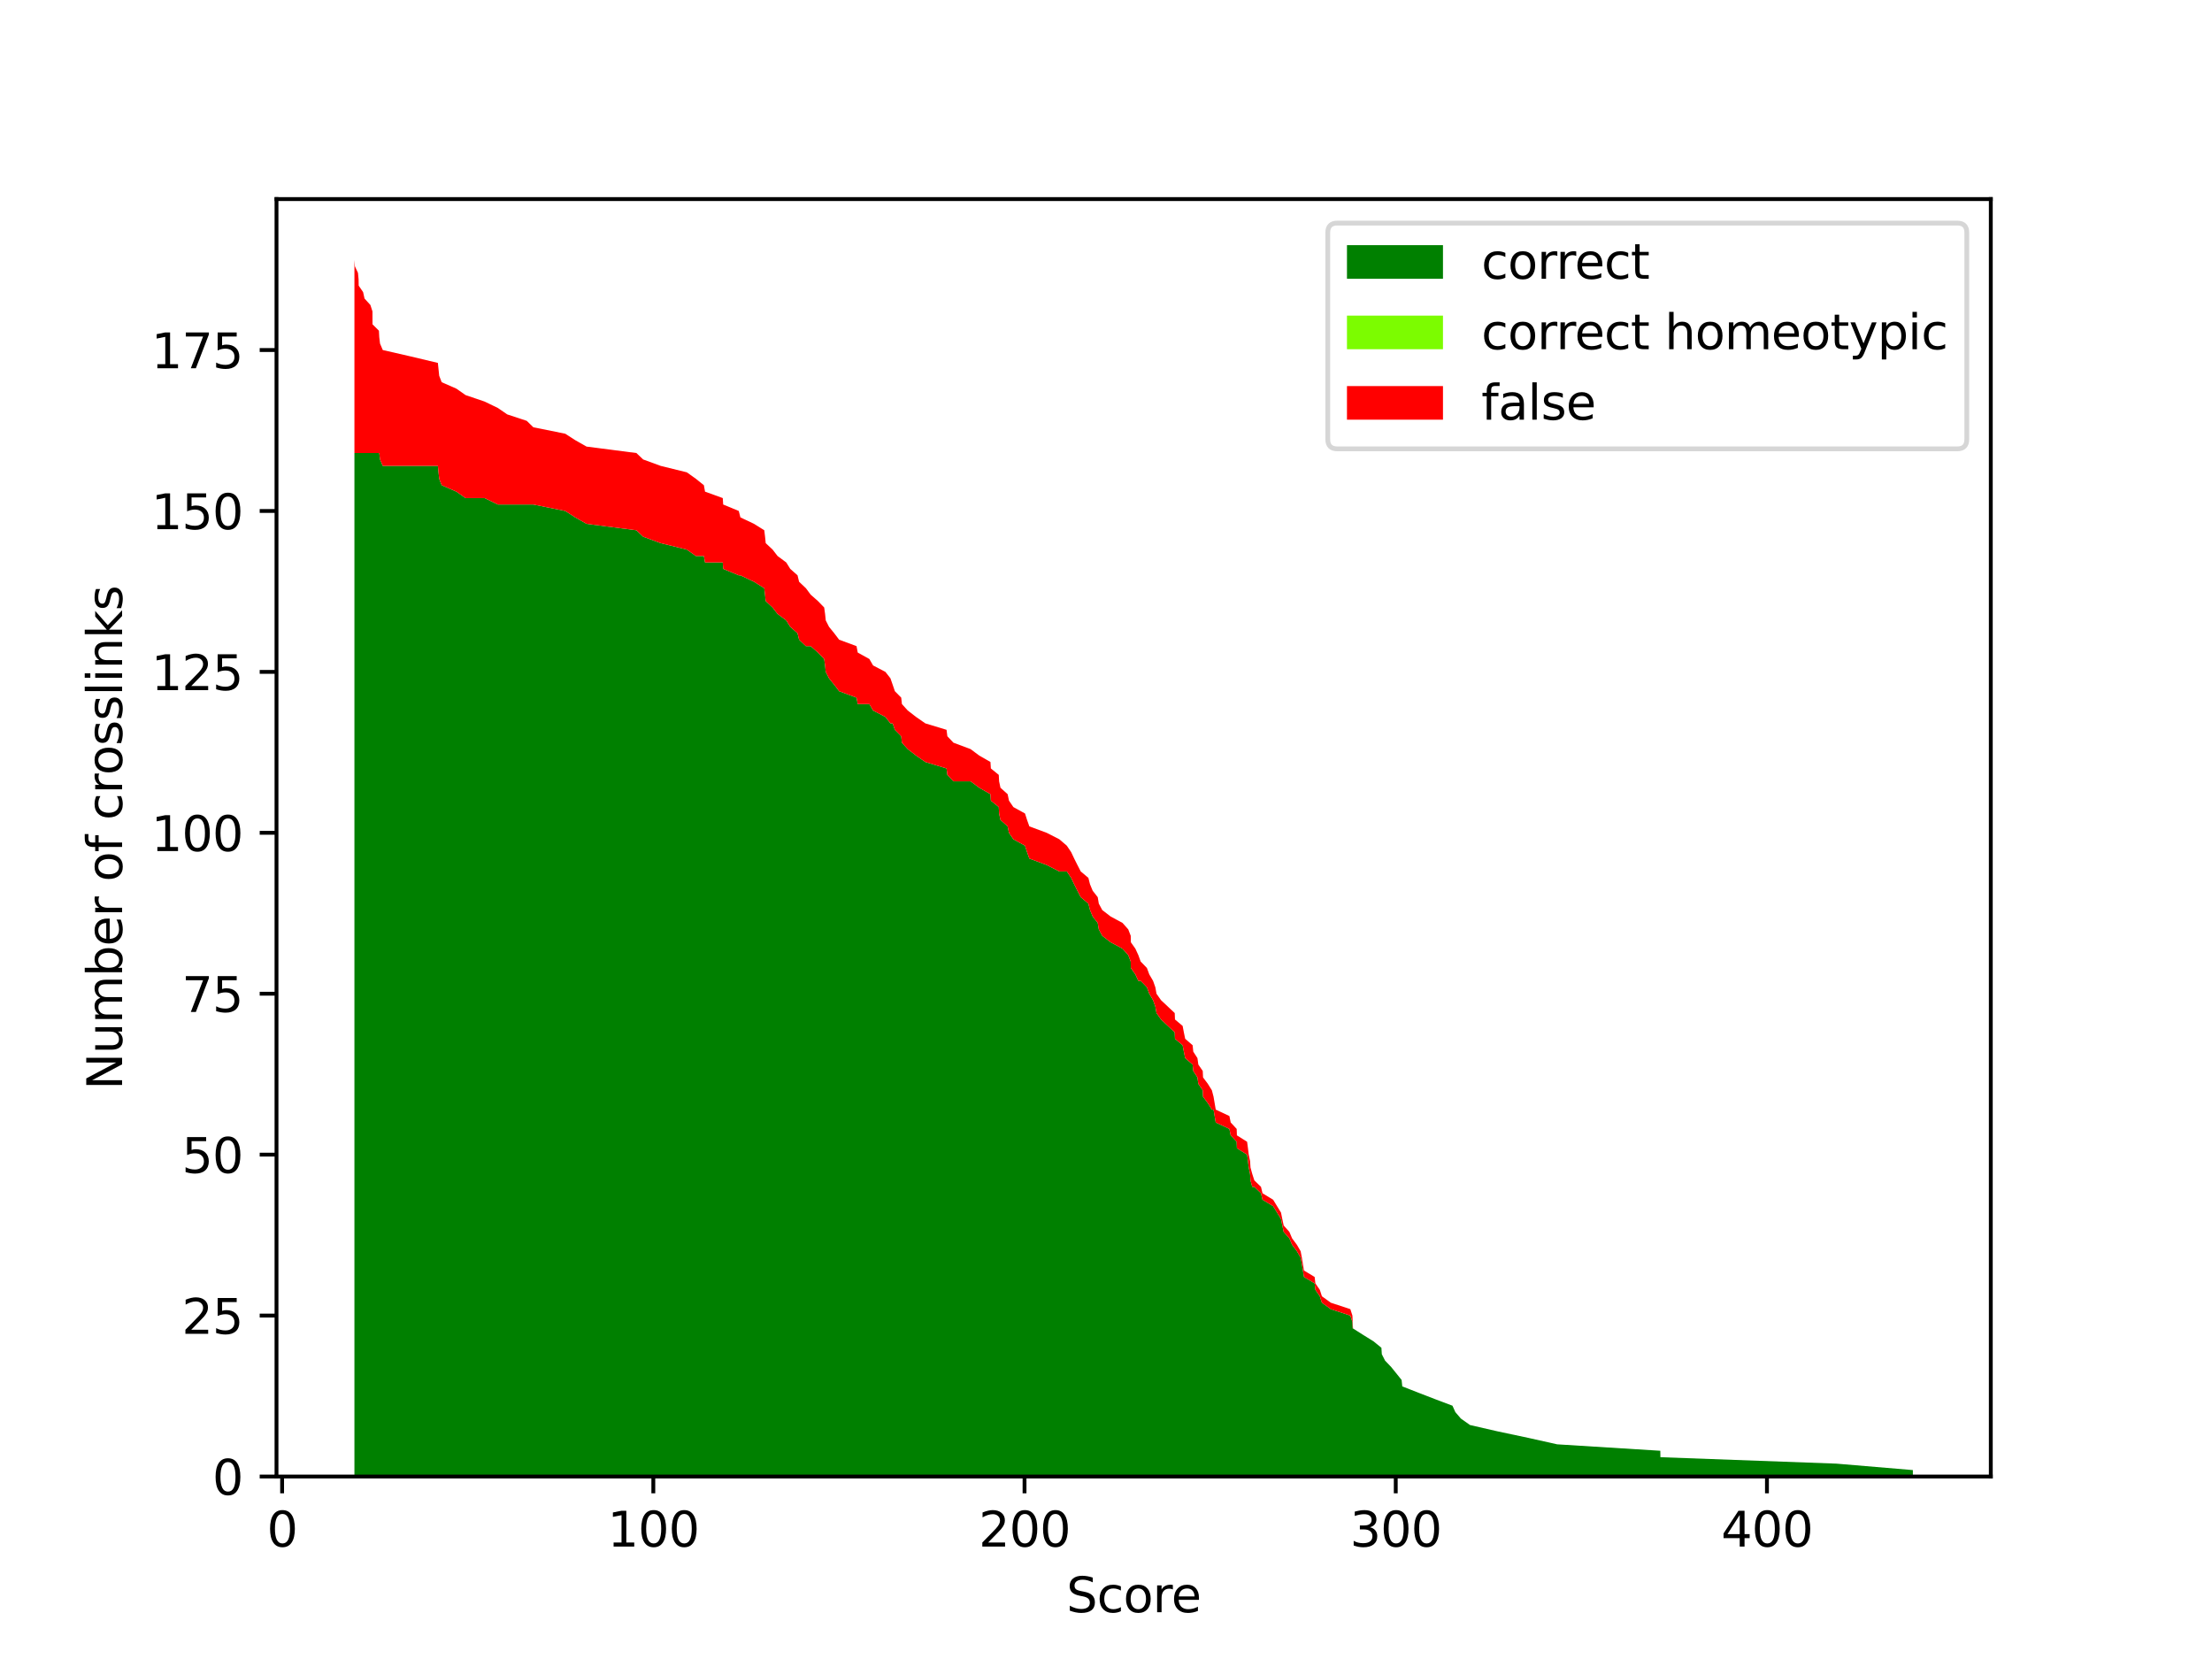 <?xml version="1.0" encoding="utf-8" standalone="no"?>
<!DOCTYPE svg PUBLIC "-//W3C//DTD SVG 1.1//EN"
  "http://www.w3.org/Graphics/SVG/1.1/DTD/svg11.dtd">
<svg xmlns:xlink="http://www.w3.org/1999/xlink" width="460.8pt" height="345.6pt" viewBox="0 0 460.8 345.6" xmlns="http://www.w3.org/2000/svg" version="1.1">
 <defs>
  <style type="text/css">*{stroke-linejoin: round; stroke-linecap: butt}</style>
 </defs>
 <g id="figure_1">
  <g id="patch_1">
   <path d="M 0 345.6 
L 460.8 345.6 
L 460.8 0 
L 0 0 
z
" style="fill: #ffffff"/>
  </g>
  <g id="axes_1">
   <g id="patch_2">
    <path d="M 57.6 307.584 
L 414.72 307.584 
L 414.72 41.472 
L 57.6 41.472 
z
" style="fill: #ffffff"/>
   </g>
   <g id="PolyCollection_1">
    <path d="M 73.833 94.373 
L 73.833 307.584 
L 73.933 307.584 
L 74.567 307.584 
L 74.699 307.584 
L 74.722 307.584 
L 75.642 307.584 
L 75.936 307.584 
L 77.158 307.584 
L 77.591 307.584 
L 77.599 307.584 
L 78.937 307.584 
L 79.006 307.584 
L 79.168 307.584 
L 79.741 307.584 
L 85.579 307.584 
L 91.217 307.584 
L 91.495 307.584 
L 92.013 307.584 
L 95.075 307.584 
L 96.985 307.584 
L 100.937 307.584 
L 103.713 307.584 
L 105.669 307.584 
L 109.729 307.584 
L 111.106 307.584 
L 117.748 307.584 
L 119.829 307.584 
L 122.187 307.584 
L 132.573 307.584 
L 133.98 307.584 
L 137.638 307.584 
L 143.082 307.584 
L 144.961 307.584 
L 146.631 307.584 
L 146.871 307.584 
L 150.567 307.584 
L 150.652 307.584 
L 153.9 307.584 
L 154.24 307.584 
L 157.071 307.584 
L 159.213 307.584 
L 159.375 307.584 
L 159.514 307.584 
L 160.945 307.584 
L 161.981 307.584 
L 163.791 307.584 
L 164.626 307.584 
L 166.142 307.584 
L 166.466 307.584 
L 167.881 307.584 
L 168.879 307.584 
L 170.395 307.584 
L 171.694 307.584 
L 171.879 307.584 
L 172.019 307.584 
L 172.699 307.584 
L 173.789 307.584 
L 174.803 307.584 
L 178.429 307.584 
L 178.684 307.584 
L 181.105 307.584 
L 181.878 307.584 
L 184.446 307.584 
L 185.497 307.584 
L 185.961 307.584 
L 186.417 307.584 
L 187.74 307.584 
L 187.887 307.584 
L 189.101 307.584 
L 190.833 307.584 
L 192.766 307.584 
L 197.182 307.584 
L 197.352 307.584 
L 198.62 307.584 
L 202.193 307.584 
L 203.995 307.584 
L 206.33 307.584 
L 206.415 307.584 
L 208.062 307.584 
L 208.132 307.584 
L 208.418 307.584 
L 209.91 307.584 
L 210.189 307.584 
L 211.101 307.584 
L 213.529 307.584 
L 213.955 307.584 
L 214.434 307.584 
L 218.045 307.584 
L 220.667 307.584 
L 222.237 307.584 
L 223.141 307.584 
L 223.776 307.584 
L 224.448 307.584 
L 225.137 307.584 
L 226.73 307.584 
L 227.07 307.584 
L 227.627 307.584 
L 228.678 307.584 
L 228.903 307.584 
L 229.622 307.584 
L 231.362 307.584 
L 233.844 307.584 
L 235.035 307.584 
L 235.553 307.584 
L 235.576 307.584 
L 236.52 307.584 
L 237.138 307.584 
L 237.625 307.584 
L 238.925 307.584 
L 239.419 307.584 
L 240.208 307.584 
L 240.68 307.584 
L 240.92 307.584 
L 241.863 307.584 
L 244.717 307.584 
L 244.771 307.584 
L 246.364 307.584 
L 246.619 307.584 
L 246.897 307.584 
L 248.444 307.584 
L 248.583 307.584 
L 249.449 307.584 
L 249.635 307.584 
L 250.555 307.584 
L 250.617 307.584 
L 251.622 307.584 
L 252.457 307.584 
L 252.805 307.584 
L 253.262 307.584 
L 256.107 307.584 
L 256.378 307.584 
L 257.623 307.584 
L 257.669 307.584 
L 259.796 307.584 
L 259.974 307.584 
L 260.136 307.584 
L 260.415 307.584 
L 260.5 307.584 
L 260.871 307.584 
L 261.304 307.584 
L 262.688 307.584 
L 263.005 307.584 
L 265.217 307.584 
L 266.036 307.584 
L 266.856 307.584 
L 267.127 307.584 
L 267.413 307.584 
L 268.604 307.584 
L 269.168 307.584 
L 270.166 307.584 
L 270.947 307.584 
L 271.202 307.584 
L 271.643 307.584 
L 273.862 307.584 
L 274.017 307.584 
L 274.945 307.584 
L 275.378 307.584 
L 277.234 307.584 
L 281.301 307.584 
L 281.734 307.584 
L 281.796 307.584 
L 281.858 307.584 
L 283.969 307.584 
L 286.127 307.584 
L 287.774 307.584 
L 287.859 307.584 
L 288.539 307.584 
L 289.823 307.584 
L 291.981 307.584 
L 292.12 307.584 
L 295.546 307.584 
L 299.018 307.584 
L 302.575 307.584 
L 303.178 307.584 
L 304.33 307.584 
L 306.225 307.584 
L 312.063 307.584 
L 318.389 307.584 
L 324.39 307.584 
L 345.872 307.584 
L 345.895 307.584 
L 382.55 307.584 
L 398.487 307.584 
L 398.487 306.243 
L 398.487 306.243 
L 382.55 304.902 
L 345.895 303.561 
L 345.872 302.22 
L 324.39 300.879 
L 318.389 299.538 
L 312.063 298.197 
L 306.225 296.856 
L 304.33 295.515 
L 303.178 294.174 
L 302.575 292.834 
L 299.018 291.493 
L 295.546 290.152 
L 292.12 288.811 
L 291.981 287.47 
L 289.823 284.788 
L 288.539 283.447 
L 287.859 282.106 
L 287.774 280.765 
L 286.127 279.424 
L 283.969 278.083 
L 281.858 276.742 
L 281.796 276.742 
L 281.734 275.401 
L 281.301 274.06 
L 277.234 272.719 
L 275.378 271.378 
L 274.945 270.037 
L 274.017 268.696 
L 273.862 267.355 
L 271.643 266.014 
L 271.202 263.333 
L 270.947 261.992 
L 270.166 260.651 
L 269.168 259.31 
L 268.604 257.969 
L 267.413 256.628 
L 267.127 255.287 
L 266.856 253.946 
L 266.036 252.605 
L 265.217 251.264 
L 263.005 249.923 
L 262.688 248.582 
L 261.304 247.241 
L 260.871 247.241 
L 260.5 245.9 
L 260.415 244.559 
L 260.136 243.218 
L 259.974 241.877 
L 259.796 240.536 
L 257.669 239.195 
L 257.623 237.854 
L 256.378 236.514 
L 256.107 235.173 
L 253.262 233.832 
L 252.805 231.15 
L 252.457 231.15 
L 251.622 229.809 
L 250.617 228.468 
L 250.555 227.127 
L 249.635 225.786 
L 249.449 224.445 
L 248.583 223.104 
L 248.444 221.763 
L 246.897 220.422 
L 246.619 219.081 
L 246.364 217.74 
L 244.771 216.399 
L 244.717 215.058 
L 241.863 212.376 
L 240.92 211.035 
L 240.68 209.694 
L 240.208 208.354 
L 239.419 207.013 
L 238.925 205.672 
L 237.625 204.331 
L 237.138 204.331 
L 236.52 202.99 
L 235.576 201.649 
L 235.553 200.308 
L 235.035 198.967 
L 233.844 197.626 
L 231.362 196.285 
L 229.622 194.944 
L 228.903 193.603 
L 228.678 192.262 
L 227.627 190.921 
L 227.07 189.58 
L 226.73 188.239 
L 225.137 186.898 
L 224.448 185.557 
L 223.776 184.216 
L 223.141 182.875 
L 222.237 181.534 
L 220.667 181.534 
L 218.045 180.194 
L 214.434 178.853 
L 213.955 177.512 
L 213.529 176.171 
L 211.101 174.83 
L 210.189 173.489 
L 209.91 172.148 
L 208.418 170.807 
L 208.132 169.466 
L 208.062 168.125 
L 206.415 166.784 
L 206.33 165.443 
L 203.995 164.102 
L 202.193 162.761 
L 198.62 162.761 
L 197.352 161.42 
L 197.182 160.079 
L 192.766 158.738 
L 190.833 157.397 
L 189.101 156.056 
L 187.887 154.715 
L 187.74 153.374 
L 186.417 152.034 
L 185.961 150.693 
L 185.497 150.693 
L 184.446 149.352 
L 181.878 148.011 
L 181.105 146.67 
L 178.684 146.67 
L 178.429 145.329 
L 174.803 143.988 
L 173.789 142.647 
L 172.699 141.306 
L 172.019 139.965 
L 171.879 138.624 
L 171.694 137.283 
L 170.395 135.942 
L 168.879 134.601 
L 167.881 134.601 
L 166.466 133.26 
L 166.142 131.919 
L 164.626 130.578 
L 163.791 129.237 
L 161.981 127.896 
L 160.945 126.555 
L 159.514 125.214 
L 159.375 123.874 
L 159.213 122.533 
L 157.071 121.192 
L 154.24 119.851 
L 153.9 119.851 
L 150.652 118.51 
L 150.567 117.169 
L 146.871 117.169 
L 146.631 115.828 
L 144.961 115.828 
L 143.082 114.487 
L 137.638 113.146 
L 133.98 111.805 
L 132.573 110.464 
L 122.187 109.123 
L 119.829 107.782 
L 117.748 106.441 
L 111.106 105.1 
L 109.729 105.1 
L 105.669 105.1 
L 103.713 105.1 
L 100.937 103.759 
L 96.985 103.759 
L 95.075 102.418 
L 92.013 101.077 
L 91.495 99.736 
L 91.217 97.054 
L 85.579 97.054 
L 79.741 97.054 
L 79.168 95.714 
L 79.006 94.373 
L 78.937 94.373 
L 77.599 94.373 
L 77.591 94.373 
L 77.158 94.373 
L 75.936 94.373 
L 75.642 94.373 
L 74.722 94.373 
L 74.699 94.373 
L 74.567 94.373 
L 73.933 94.373 
L 73.833 94.373 
z
" clip-path="url(#pe3ae23b847)" style="fill: #008000"/>
   </g>
   <g id="PolyCollection_2">
    <path d="M 73.833 94.373 
L 73.833 94.373 
L 73.933 94.373 
L 74.567 94.373 
L 74.699 94.373 
L 74.722 94.373 
L 75.642 94.373 
L 75.936 94.373 
L 77.158 94.373 
L 77.591 94.373 
L 77.599 94.373 
L 78.937 94.373 
L 79.006 94.373 
L 79.168 95.714 
L 79.741 97.054 
L 85.579 97.054 
L 91.217 97.054 
L 91.495 99.736 
L 92.013 101.077 
L 95.075 102.418 
L 96.985 103.759 
L 100.937 103.759 
L 103.713 105.1 
L 105.669 105.1 
L 109.729 105.1 
L 111.106 105.1 
L 117.748 106.441 
L 119.829 107.782 
L 122.187 109.123 
L 132.573 110.464 
L 133.98 111.805 
L 137.638 113.146 
L 143.082 114.487 
L 144.961 115.828 
L 146.631 115.828 
L 146.871 117.169 
L 150.567 117.169 
L 150.652 118.51 
L 153.9 119.851 
L 154.24 119.851 
L 157.071 121.192 
L 159.213 122.533 
L 159.375 123.874 
L 159.514 125.214 
L 160.945 126.555 
L 161.981 127.896 
L 163.791 129.237 
L 164.626 130.578 
L 166.142 131.919 
L 166.466 133.26 
L 167.881 134.601 
L 168.879 134.601 
L 170.395 135.942 
L 171.694 137.283 
L 171.879 138.624 
L 172.019 139.965 
L 172.699 141.306 
L 173.789 142.647 
L 174.803 143.988 
L 178.429 145.329 
L 178.684 146.67 
L 181.105 146.67 
L 181.878 148.011 
L 184.446 149.352 
L 185.497 150.693 
L 185.961 150.693 
L 186.417 152.034 
L 187.74 153.374 
L 187.887 154.715 
L 189.101 156.056 
L 190.833 157.397 
L 192.766 158.738 
L 197.182 160.079 
L 197.352 161.42 
L 198.62 162.761 
L 202.193 162.761 
L 203.995 164.102 
L 206.33 165.443 
L 206.415 166.784 
L 208.062 168.125 
L 208.132 169.466 
L 208.418 170.807 
L 209.91 172.148 
L 210.189 173.489 
L 211.101 174.83 
L 213.529 176.171 
L 213.955 177.512 
L 214.434 178.853 
L 218.045 180.194 
L 220.667 181.534 
L 222.237 181.534 
L 223.141 182.875 
L 223.776 184.216 
L 224.448 185.557 
L 225.137 186.898 
L 226.73 188.239 
L 227.07 189.58 
L 227.627 190.921 
L 228.678 192.262 
L 228.903 193.603 
L 229.622 194.944 
L 231.362 196.285 
L 233.844 197.626 
L 235.035 198.967 
L 235.553 200.308 
L 235.576 201.649 
L 236.52 202.99 
L 237.138 204.331 
L 237.625 204.331 
L 238.925 205.672 
L 239.419 207.013 
L 240.208 208.354 
L 240.68 209.694 
L 240.92 211.035 
L 241.863 212.376 
L 244.717 215.058 
L 244.771 216.399 
L 246.364 217.74 
L 246.619 219.081 
L 246.897 220.422 
L 248.444 221.763 
L 248.583 223.104 
L 249.449 224.445 
L 249.635 225.786 
L 250.555 227.127 
L 250.617 228.468 
L 251.622 229.809 
L 252.457 231.15 
L 252.805 231.15 
L 253.262 233.832 
L 256.107 235.173 
L 256.378 236.514 
L 257.623 237.854 
L 257.669 239.195 
L 259.796 240.536 
L 259.974 241.877 
L 260.136 243.218 
L 260.415 244.559 
L 260.5 245.9 
L 260.871 247.241 
L 261.304 247.241 
L 262.688 248.582 
L 263.005 249.923 
L 265.217 251.264 
L 266.036 252.605 
L 266.856 253.946 
L 267.127 255.287 
L 267.413 256.628 
L 268.604 257.969 
L 269.168 259.31 
L 270.166 260.651 
L 270.947 261.992 
L 271.202 263.333 
L 271.643 266.014 
L 273.862 267.355 
L 274.017 268.696 
L 274.945 270.037 
L 275.378 271.378 
L 277.234 272.719 
L 281.301 274.06 
L 281.734 275.401 
L 281.796 276.742 
L 281.858 276.742 
L 283.969 278.083 
L 286.127 279.424 
L 287.774 280.765 
L 287.859 282.106 
L 288.539 283.447 
L 289.823 284.788 
L 291.981 287.47 
L 292.12 288.811 
L 295.546 290.152 
L 299.018 291.493 
L 302.575 292.834 
L 303.178 294.174 
L 304.33 295.515 
L 306.225 296.856 
L 312.063 298.197 
L 318.389 299.538 
L 324.39 300.879 
L 345.872 302.22 
L 345.895 303.561 
L 382.55 304.902 
L 398.487 306.243 
L 398.487 306.243 
L 398.487 306.243 
L 382.55 304.902 
L 345.895 303.561 
L 345.872 302.22 
L 324.39 300.879 
L 318.389 299.538 
L 312.063 298.197 
L 306.225 296.856 
L 304.33 295.515 
L 303.178 294.174 
L 302.575 292.834 
L 299.018 291.493 
L 295.546 290.152 
L 292.12 288.811 
L 291.981 287.47 
L 289.823 284.788 
L 288.539 283.447 
L 287.859 282.106 
L 287.774 280.765 
L 286.127 279.424 
L 283.969 278.083 
L 281.858 276.742 
L 281.796 276.742 
L 281.734 275.401 
L 281.301 274.06 
L 277.234 272.719 
L 275.378 271.378 
L 274.945 270.037 
L 274.017 268.696 
L 273.862 267.355 
L 271.643 266.014 
L 271.202 263.333 
L 270.947 261.992 
L 270.166 260.651 
L 269.168 259.31 
L 268.604 257.969 
L 267.413 256.628 
L 267.127 255.287 
L 266.856 253.946 
L 266.036 252.605 
L 265.217 251.264 
L 263.005 249.923 
L 262.688 248.582 
L 261.304 247.241 
L 260.871 247.241 
L 260.5 245.9 
L 260.415 244.559 
L 260.136 243.218 
L 259.974 241.877 
L 259.796 240.536 
L 257.669 239.195 
L 257.623 237.854 
L 256.378 236.514 
L 256.107 235.173 
L 253.262 233.832 
L 252.805 231.15 
L 252.457 231.15 
L 251.622 229.809 
L 250.617 228.468 
L 250.555 227.127 
L 249.635 225.786 
L 249.449 224.445 
L 248.583 223.104 
L 248.444 221.763 
L 246.897 220.422 
L 246.619 219.081 
L 246.364 217.74 
L 244.771 216.399 
L 244.717 215.058 
L 241.863 212.376 
L 240.92 211.035 
L 240.68 209.694 
L 240.208 208.354 
L 239.419 207.013 
L 238.925 205.672 
L 237.625 204.331 
L 237.138 204.331 
L 236.52 202.99 
L 235.576 201.649 
L 235.553 200.308 
L 235.035 198.967 
L 233.844 197.626 
L 231.362 196.285 
L 229.622 194.944 
L 228.903 193.603 
L 228.678 192.262 
L 227.627 190.921 
L 227.07 189.58 
L 226.73 188.239 
L 225.137 186.898 
L 224.448 185.557 
L 223.776 184.216 
L 223.141 182.875 
L 222.237 181.534 
L 220.667 181.534 
L 218.045 180.194 
L 214.434 178.853 
L 213.955 177.512 
L 213.529 176.171 
L 211.101 174.83 
L 210.189 173.489 
L 209.91 172.148 
L 208.418 170.807 
L 208.132 169.466 
L 208.062 168.125 
L 206.415 166.784 
L 206.33 165.443 
L 203.995 164.102 
L 202.193 162.761 
L 198.62 162.761 
L 197.352 161.42 
L 197.182 160.079 
L 192.766 158.738 
L 190.833 157.397 
L 189.101 156.056 
L 187.887 154.715 
L 187.74 153.374 
L 186.417 152.034 
L 185.961 150.693 
L 185.497 150.693 
L 184.446 149.352 
L 181.878 148.011 
L 181.105 146.67 
L 178.684 146.67 
L 178.429 145.329 
L 174.803 143.988 
L 173.789 142.647 
L 172.699 141.306 
L 172.019 139.965 
L 171.879 138.624 
L 171.694 137.283 
L 170.395 135.942 
L 168.879 134.601 
L 167.881 134.601 
L 166.466 133.26 
L 166.142 131.919 
L 164.626 130.578 
L 163.791 129.237 
L 161.981 127.896 
L 160.945 126.555 
L 159.514 125.214 
L 159.375 123.874 
L 159.213 122.533 
L 157.071 121.192 
L 154.24 119.851 
L 153.9 119.851 
L 150.652 118.51 
L 150.567 117.169 
L 146.871 117.169 
L 146.631 115.828 
L 144.961 115.828 
L 143.082 114.487 
L 137.638 113.146 
L 133.98 111.805 
L 132.573 110.464 
L 122.187 109.123 
L 119.829 107.782 
L 117.748 106.441 
L 111.106 105.1 
L 109.729 105.1 
L 105.669 105.1 
L 103.713 105.1 
L 100.937 103.759 
L 96.985 103.759 
L 95.075 102.418 
L 92.013 101.077 
L 91.495 99.736 
L 91.217 97.054 
L 85.579 97.054 
L 79.741 97.054 
L 79.168 95.714 
L 79.006 94.373 
L 78.937 94.373 
L 77.599 94.373 
L 77.591 94.373 
L 77.158 94.373 
L 75.936 94.373 
L 75.642 94.373 
L 74.722 94.373 
L 74.699 94.373 
L 74.567 94.373 
L 73.933 94.373 
L 73.833 94.373 
z
" clip-path="url(#pe3ae23b847)" style="fill: #7cfc00"/>
   </g>
   <g id="PolyCollection_3">
    <path d="M 73.833 54.144 
L 73.833 94.373 
L 73.933 94.373 
L 74.567 94.373 
L 74.699 94.373 
L 74.722 94.373 
L 75.642 94.373 
L 75.936 94.373 
L 77.158 94.373 
L 77.591 94.373 
L 77.599 94.373 
L 78.937 94.373 
L 79.006 94.373 
L 79.168 95.714 
L 79.741 97.054 
L 85.579 97.054 
L 91.217 97.054 
L 91.495 99.736 
L 92.013 101.077 
L 95.075 102.418 
L 96.985 103.759 
L 100.937 103.759 
L 103.713 105.1 
L 105.669 105.1 
L 109.729 105.1 
L 111.106 105.1 
L 117.748 106.441 
L 119.829 107.782 
L 122.187 109.123 
L 132.573 110.464 
L 133.98 111.805 
L 137.638 113.146 
L 143.082 114.487 
L 144.961 115.828 
L 146.631 115.828 
L 146.871 117.169 
L 150.567 117.169 
L 150.652 118.51 
L 153.9 119.851 
L 154.24 119.851 
L 157.071 121.192 
L 159.213 122.533 
L 159.375 123.874 
L 159.514 125.214 
L 160.945 126.555 
L 161.981 127.896 
L 163.791 129.237 
L 164.626 130.578 
L 166.142 131.919 
L 166.466 133.26 
L 167.881 134.601 
L 168.879 134.601 
L 170.395 135.942 
L 171.694 137.283 
L 171.879 138.624 
L 172.019 139.965 
L 172.699 141.306 
L 173.789 142.647 
L 174.803 143.988 
L 178.429 145.329 
L 178.684 146.67 
L 181.105 146.67 
L 181.878 148.011 
L 184.446 149.352 
L 185.497 150.693 
L 185.961 150.693 
L 186.417 152.034 
L 187.74 153.374 
L 187.887 154.715 
L 189.101 156.056 
L 190.833 157.397 
L 192.766 158.738 
L 197.182 160.079 
L 197.352 161.42 
L 198.62 162.761 
L 202.193 162.761 
L 203.995 164.102 
L 206.33 165.443 
L 206.415 166.784 
L 208.062 168.125 
L 208.132 169.466 
L 208.418 170.807 
L 209.91 172.148 
L 210.189 173.489 
L 211.101 174.83 
L 213.529 176.171 
L 213.955 177.512 
L 214.434 178.853 
L 218.045 180.194 
L 220.667 181.534 
L 222.237 181.534 
L 223.141 182.875 
L 223.776 184.216 
L 224.448 185.557 
L 225.137 186.898 
L 226.73 188.239 
L 227.07 189.58 
L 227.627 190.921 
L 228.678 192.262 
L 228.903 193.603 
L 229.622 194.944 
L 231.362 196.285 
L 233.844 197.626 
L 235.035 198.967 
L 235.553 200.308 
L 235.576 201.649 
L 236.52 202.99 
L 237.138 204.331 
L 237.625 204.331 
L 238.925 205.672 
L 239.419 207.013 
L 240.208 208.354 
L 240.68 209.694 
L 240.92 211.035 
L 241.863 212.376 
L 244.717 215.058 
L 244.771 216.399 
L 246.364 217.74 
L 246.619 219.081 
L 246.897 220.422 
L 248.444 221.763 
L 248.583 223.104 
L 249.449 224.445 
L 249.635 225.786 
L 250.555 227.127 
L 250.617 228.468 
L 251.622 229.809 
L 252.457 231.15 
L 252.805 231.15 
L 253.262 233.832 
L 256.107 235.173 
L 256.378 236.514 
L 257.623 237.854 
L 257.669 239.195 
L 259.796 240.536 
L 259.974 241.877 
L 260.136 243.218 
L 260.415 244.559 
L 260.5 245.9 
L 260.871 247.241 
L 261.304 247.241 
L 262.688 248.582 
L 263.005 249.923 
L 265.217 251.264 
L 266.036 252.605 
L 266.856 253.946 
L 267.127 255.287 
L 267.413 256.628 
L 268.604 257.969 
L 269.168 259.31 
L 270.166 260.651 
L 270.947 261.992 
L 271.202 263.333 
L 271.643 266.014 
L 273.862 267.355 
L 274.017 268.696 
L 274.945 270.037 
L 275.378 271.378 
L 277.234 272.719 
L 281.301 274.06 
L 281.734 275.401 
L 281.796 276.742 
L 281.858 276.742 
L 283.969 278.083 
L 286.127 279.424 
L 287.774 280.765 
L 287.859 282.106 
L 288.539 283.447 
L 289.823 284.788 
L 291.981 287.47 
L 292.12 288.811 
L 295.546 290.152 
L 299.018 291.493 
L 302.575 292.834 
L 303.178 294.174 
L 304.33 295.515 
L 306.225 296.856 
L 312.063 298.197 
L 318.389 299.538 
L 324.39 300.879 
L 345.872 302.22 
L 345.895 303.561 
L 382.55 304.902 
L 398.487 306.243 
L 398.487 306.243 
L 398.487 306.243 
L 382.55 304.902 
L 345.895 303.561 
L 345.872 302.22 
L 324.39 300.879 
L 318.389 299.538 
L 312.063 298.197 
L 306.225 296.856 
L 304.33 295.515 
L 303.178 294.174 
L 302.575 292.834 
L 299.018 291.493 
L 295.546 290.152 
L 292.12 288.811 
L 291.981 287.47 
L 289.823 284.788 
L 288.539 283.447 
L 287.859 282.106 
L 287.774 280.765 
L 286.127 279.424 
L 283.969 278.083 
L 281.858 276.742 
L 281.796 275.401 
L 281.734 274.06 
L 281.301 272.719 
L 277.234 271.378 
L 275.378 270.037 
L 274.945 268.696 
L 274.017 267.355 
L 273.862 266.014 
L 271.643 264.674 
L 271.202 261.992 
L 270.947 260.651 
L 270.166 259.31 
L 269.168 257.969 
L 268.604 256.628 
L 267.413 255.287 
L 267.127 253.946 
L 266.856 252.605 
L 266.036 251.264 
L 265.217 249.923 
L 263.005 248.582 
L 262.688 247.241 
L 261.304 245.9 
L 260.871 244.559 
L 260.5 243.218 
L 260.415 241.877 
L 260.136 240.536 
L 259.974 239.195 
L 259.796 237.854 
L 257.669 236.514 
L 257.623 235.173 
L 256.378 233.832 
L 256.107 232.491 
L 253.262 231.15 
L 252.805 228.468 
L 252.457 227.127 
L 251.622 225.786 
L 250.617 224.445 
L 250.555 223.104 
L 249.635 221.763 
L 249.449 220.422 
L 248.583 219.081 
L 248.444 217.74 
L 246.897 216.399 
L 246.619 215.058 
L 246.364 213.717 
L 244.771 212.376 
L 244.717 211.035 
L 241.863 208.354 
L 240.92 207.013 
L 240.68 205.672 
L 240.208 204.331 
L 239.419 202.99 
L 238.925 201.649 
L 237.625 200.308 
L 237.138 198.967 
L 236.52 197.626 
L 235.576 196.285 
L 235.553 194.944 
L 235.035 193.603 
L 233.844 192.262 
L 231.362 190.921 
L 229.622 189.58 
L 228.903 188.239 
L 228.678 186.898 
L 227.627 185.557 
L 227.07 184.216 
L 226.73 182.875 
L 225.137 181.534 
L 224.448 180.194 
L 223.776 178.853 
L 223.141 177.512 
L 222.237 176.171 
L 220.667 174.83 
L 218.045 173.489 
L 214.434 172.148 
L 213.955 170.807 
L 213.529 169.466 
L 211.101 168.125 
L 210.189 166.784 
L 209.91 165.443 
L 208.418 164.102 
L 208.132 162.761 
L 208.062 161.42 
L 206.415 160.079 
L 206.33 158.738 
L 203.995 157.397 
L 202.193 156.056 
L 198.62 154.715 
L 197.352 153.374 
L 197.182 152.034 
L 192.766 150.693 
L 190.833 149.352 
L 189.101 148.011 
L 187.887 146.67 
L 187.74 145.329 
L 186.417 143.988 
L 185.961 142.647 
L 185.497 141.306 
L 184.446 139.965 
L 181.878 138.624 
L 181.105 137.283 
L 178.684 135.942 
L 178.429 134.601 
L 174.803 133.26 
L 173.789 131.919 
L 172.699 130.578 
L 172.019 129.237 
L 171.879 127.896 
L 171.694 126.555 
L 170.395 125.214 
L 168.879 123.874 
L 167.881 122.533 
L 166.466 121.192 
L 166.142 119.851 
L 164.626 118.51 
L 163.791 117.169 
L 161.981 115.828 
L 160.945 114.487 
L 159.514 113.146 
L 159.375 111.805 
L 159.213 110.464 
L 157.071 109.123 
L 154.24 107.782 
L 153.9 106.441 
L 150.652 105.1 
L 150.567 103.759 
L 146.871 102.418 
L 146.631 101.077 
L 144.961 99.736 
L 143.082 98.395 
L 137.638 97.054 
L 133.98 95.714 
L 132.573 94.373 
L 122.187 93.032 
L 119.829 91.691 
L 117.748 90.35 
L 111.106 89.009 
L 109.729 87.668 
L 105.669 86.327 
L 103.713 84.986 
L 100.937 83.645 
L 96.985 82.304 
L 95.075 80.963 
L 92.013 79.622 
L 91.495 78.281 
L 91.217 75.599 
L 85.579 74.258 
L 79.741 72.917 
L 79.168 71.576 
L 79.006 70.235 
L 78.937 68.894 
L 77.599 67.554 
L 77.591 64.872 
L 77.158 63.531 
L 75.936 62.19 
L 75.642 60.849 
L 74.722 59.508 
L 74.699 58.167 
L 74.567 56.826 
L 73.933 55.485 
L 73.833 54.144 
z
" clip-path="url(#pe3ae23b847)" style="fill: #ff0000"/>
   </g>
   <g id="matplotlib.axis_1">
    <g id="xtick_1">
     <g id="line2d_1">
      <defs>
       <path id="m2bc572f349" d="M 0 0 
L 0 3.5 
" style="stroke: #000000; stroke-width: 0.8"/>
      </defs>
      <g>
       <use xlink:href="#m2bc572f349" x="58.769" y="307.584" style="stroke: #000000; stroke-width: 0.8"/>
      </g>
     </g>
     <g id="text_1">
      <!-- 0 -->
      <g transform="translate(55.588 322.182)scale(0.1 -0.1)">
       <defs>
        <path id="DejaVuSans-30" d="M 2034 4250 
Q 1547 4250 1301 3770 
Q 1056 3291 1056 2328 
Q 1056 1369 1301 889 
Q 1547 409 2034 409 
Q 2525 409 2770 889 
Q 3016 1369 3016 2328 
Q 3016 3291 2770 3770 
Q 2525 4250 2034 4250 
z
M 2034 4750 
Q 2819 4750 3233 4129 
Q 3647 3509 3647 2328 
Q 3647 1150 3233 529 
Q 2819 -91 2034 -91 
Q 1250 -91 836 529 
Q 422 1150 422 2328 
Q 422 3509 836 4129 
Q 1250 4750 2034 4750 
z
" transform="scale(0.016)"/>
       </defs>
       <use xlink:href="#DejaVuSans-30"/>
      </g>
     </g>
    </g>
    <g id="xtick_2">
     <g id="line2d_2">
      <g>
       <use xlink:href="#m2bc572f349" x="136.099" y="307.584" style="stroke: #000000; stroke-width: 0.8"/>
      </g>
     </g>
     <g id="text_2">
      <!-- 100 -->
      <g transform="translate(126.555 322.182)scale(0.1 -0.1)">
       <defs>
        <path id="DejaVuSans-31" d="M 794 531 
L 1825 531 
L 1825 4091 
L 703 3866 
L 703 4441 
L 1819 4666 
L 2450 4666 
L 2450 531 
L 3481 531 
L 3481 0 
L 794 0 
L 794 531 
z
" transform="scale(0.016)"/>
       </defs>
       <use xlink:href="#DejaVuSans-31"/>
       <use xlink:href="#DejaVuSans-30" x="63.623"/>
       <use xlink:href="#DejaVuSans-30" x="127.246"/>
      </g>
     </g>
    </g>
    <g id="xtick_3">
     <g id="line2d_3">
      <g>
       <use xlink:href="#m2bc572f349" x="213.429" y="307.584" style="stroke: #000000; stroke-width: 0.8"/>
      </g>
     </g>
     <g id="text_3">
      <!-- 200 -->
      <g transform="translate(203.885 322.182)scale(0.1 -0.1)">
       <defs>
        <path id="DejaVuSans-32" d="M 1228 531 
L 3431 531 
L 3431 0 
L 469 0 
L 469 531 
Q 828 903 1448 1529 
Q 2069 2156 2228 2338 
Q 2531 2678 2651 2914 
Q 2772 3150 2772 3378 
Q 2772 3750 2511 3984 
Q 2250 4219 1831 4219 
Q 1534 4219 1204 4116 
Q 875 4013 500 3803 
L 500 4441 
Q 881 4594 1212 4672 
Q 1544 4750 1819 4750 
Q 2544 4750 2975 4387 
Q 3406 4025 3406 3419 
Q 3406 3131 3298 2873 
Q 3191 2616 2906 2266 
Q 2828 2175 2409 1742 
Q 1991 1309 1228 531 
z
" transform="scale(0.016)"/>
       </defs>
       <use xlink:href="#DejaVuSans-32"/>
       <use xlink:href="#DejaVuSans-30" x="63.623"/>
       <use xlink:href="#DejaVuSans-30" x="127.246"/>
      </g>
     </g>
    </g>
    <g id="xtick_4">
     <g id="line2d_4">
      <g>
       <use xlink:href="#m2bc572f349" x="290.759" y="307.584" style="stroke: #000000; stroke-width: 0.8"/>
      </g>
     </g>
     <g id="text_4">
      <!-- 300 -->
      <g transform="translate(281.215 322.182)scale(0.1 -0.1)">
       <defs>
        <path id="DejaVuSans-33" d="M 2597 2516 
Q 3050 2419 3304 2112 
Q 3559 1806 3559 1356 
Q 3559 666 3084 287 
Q 2609 -91 1734 -91 
Q 1441 -91 1130 -33 
Q 819 25 488 141 
L 488 750 
Q 750 597 1062 519 
Q 1375 441 1716 441 
Q 2309 441 2620 675 
Q 2931 909 2931 1356 
Q 2931 1769 2642 2001 
Q 2353 2234 1838 2234 
L 1294 2234 
L 1294 2753 
L 1863 2753 
Q 2328 2753 2575 2939 
Q 2822 3125 2822 3475 
Q 2822 3834 2567 4026 
Q 2313 4219 1838 4219 
Q 1578 4219 1281 4162 
Q 984 4106 628 3988 
L 628 4550 
Q 988 4650 1302 4700 
Q 1616 4750 1894 4750 
Q 2613 4750 3031 4423 
Q 3450 4097 3450 3541 
Q 3450 3153 3228 2886 
Q 3006 2619 2597 2516 
z
" transform="scale(0.016)"/>
       </defs>
       <use xlink:href="#DejaVuSans-33"/>
       <use xlink:href="#DejaVuSans-30" x="63.623"/>
       <use xlink:href="#DejaVuSans-30" x="127.246"/>
      </g>
     </g>
    </g>
    <g id="xtick_5">
     <g id="line2d_5">
      <g>
       <use xlink:href="#m2bc572f349" x="368.089" y="307.584" style="stroke: #000000; stroke-width: 0.8"/>
      </g>
     </g>
     <g id="text_5">
      <!-- 400 -->
      <g transform="translate(358.545 322.182)scale(0.1 -0.1)">
       <defs>
        <path id="DejaVuSans-34" d="M 2419 4116 
L 825 1625 
L 2419 1625 
L 2419 4116 
z
M 2253 4666 
L 3047 4666 
L 3047 1625 
L 3713 1625 
L 3713 1100 
L 3047 1100 
L 3047 0 
L 2419 0 
L 2419 1100 
L 313 1100 
L 313 1709 
L 2253 4666 
z
" transform="scale(0.016)"/>
       </defs>
       <use xlink:href="#DejaVuSans-34"/>
       <use xlink:href="#DejaVuSans-30" x="63.623"/>
       <use xlink:href="#DejaVuSans-30" x="127.246"/>
      </g>
     </g>
    </g>
    <g id="text_6">
     <!-- Score -->
     <g transform="translate(222.158 335.861)scale(0.1 -0.1)">
      <defs>
       <path id="DejaVuSans-53" d="M 3425 4513 
L 3425 3897 
Q 3066 4069 2747 4153 
Q 2428 4238 2131 4238 
Q 1616 4238 1336 4038 
Q 1056 3838 1056 3469 
Q 1056 3159 1242 3001 
Q 1428 2844 1947 2747 
L 2328 2669 
Q 3034 2534 3370 2195 
Q 3706 1856 3706 1288 
Q 3706 609 3251 259 
Q 2797 -91 1919 -91 
Q 1588 -91 1214 -16 
Q 841 59 441 206 
L 441 856 
Q 825 641 1194 531 
Q 1563 422 1919 422 
Q 2459 422 2753 634 
Q 3047 847 3047 1241 
Q 3047 1584 2836 1778 
Q 2625 1972 2144 2069 
L 1759 2144 
Q 1053 2284 737 2584 
Q 422 2884 422 3419 
Q 422 4038 858 4394 
Q 1294 4750 2059 4750 
Q 2388 4750 2728 4690 
Q 3069 4631 3425 4513 
z
" transform="scale(0.016)"/>
       <path id="DejaVuSans-63" d="M 3122 3366 
L 3122 2828 
Q 2878 2963 2633 3030 
Q 2388 3097 2138 3097 
Q 1578 3097 1268 2742 
Q 959 2388 959 1747 
Q 959 1106 1268 751 
Q 1578 397 2138 397 
Q 2388 397 2633 464 
Q 2878 531 3122 666 
L 3122 134 
Q 2881 22 2623 -34 
Q 2366 -91 2075 -91 
Q 1284 -91 818 406 
Q 353 903 353 1747 
Q 353 2603 823 3093 
Q 1294 3584 2113 3584 
Q 2378 3584 2631 3529 
Q 2884 3475 3122 3366 
z
" transform="scale(0.016)"/>
       <path id="DejaVuSans-6f" d="M 1959 3097 
Q 1497 3097 1228 2736 
Q 959 2375 959 1747 
Q 959 1119 1226 758 
Q 1494 397 1959 397 
Q 2419 397 2687 759 
Q 2956 1122 2956 1747 
Q 2956 2369 2687 2733 
Q 2419 3097 1959 3097 
z
M 1959 3584 
Q 2709 3584 3137 3096 
Q 3566 2609 3566 1747 
Q 3566 888 3137 398 
Q 2709 -91 1959 -91 
Q 1206 -91 779 398 
Q 353 888 353 1747 
Q 353 2609 779 3096 
Q 1206 3584 1959 3584 
z
" transform="scale(0.016)"/>
       <path id="DejaVuSans-72" d="M 2631 2963 
Q 2534 3019 2420 3045 
Q 2306 3072 2169 3072 
Q 1681 3072 1420 2755 
Q 1159 2438 1159 1844 
L 1159 0 
L 581 0 
L 581 3500 
L 1159 3500 
L 1159 2956 
Q 1341 3275 1631 3429 
Q 1922 3584 2338 3584 
Q 2397 3584 2469 3576 
Q 2541 3569 2628 3553 
L 2631 2963 
z
" transform="scale(0.016)"/>
       <path id="DejaVuSans-65" d="M 3597 1894 
L 3597 1613 
L 953 1613 
Q 991 1019 1311 708 
Q 1631 397 2203 397 
Q 2534 397 2845 478 
Q 3156 559 3463 722 
L 3463 178 
Q 3153 47 2828 -22 
Q 2503 -91 2169 -91 
Q 1331 -91 842 396 
Q 353 884 353 1716 
Q 353 2575 817 3079 
Q 1281 3584 2069 3584 
Q 2775 3584 3186 3129 
Q 3597 2675 3597 1894 
z
M 3022 2063 
Q 3016 2534 2758 2815 
Q 2500 3097 2075 3097 
Q 1594 3097 1305 2825 
Q 1016 2553 972 2059 
L 3022 2063 
z
" transform="scale(0.016)"/>
      </defs>
      <use xlink:href="#DejaVuSans-53"/>
      <use xlink:href="#DejaVuSans-63" x="63.477"/>
      <use xlink:href="#DejaVuSans-6f" x="118.457"/>
      <use xlink:href="#DejaVuSans-72" x="179.639"/>
      <use xlink:href="#DejaVuSans-65" x="218.502"/>
     </g>
    </g>
   </g>
   <g id="matplotlib.axis_2">
    <g id="ytick_1">
     <g id="line2d_6">
      <defs>
       <path id="m3117b98632" d="M 0 0 
L -3.5 0 
" style="stroke: #000000; stroke-width: 0.8"/>
      </defs>
      <g>
       <use xlink:href="#m3117b98632" x="57.6" y="307.584" style="stroke: #000000; stroke-width: 0.8"/>
      </g>
     </g>
     <g id="text_7">
      <!-- 0 -->
      <g transform="translate(44.237 311.383)scale(0.1 -0.1)">
       <use xlink:href="#DejaVuSans-30"/>
      </g>
     </g>
    </g>
    <g id="ytick_2">
     <g id="line2d_7">
      <g>
       <use xlink:href="#m3117b98632" x="57.6" y="274.06" style="stroke: #000000; stroke-width: 0.8"/>
      </g>
     </g>
     <g id="text_8">
      <!-- 25 -->
      <g transform="translate(37.875 277.859)scale(0.1 -0.1)">
       <defs>
        <path id="DejaVuSans-35" d="M 691 4666 
L 3169 4666 
L 3169 4134 
L 1269 4134 
L 1269 2991 
Q 1406 3038 1543 3061 
Q 1681 3084 1819 3084 
Q 2600 3084 3056 2656 
Q 3513 2228 3513 1497 
Q 3513 744 3044 326 
Q 2575 -91 1722 -91 
Q 1428 -91 1123 -41 
Q 819 9 494 109 
L 494 744 
Q 775 591 1075 516 
Q 1375 441 1709 441 
Q 2250 441 2565 725 
Q 2881 1009 2881 1497 
Q 2881 1984 2565 2268 
Q 2250 2553 1709 2553 
Q 1456 2553 1204 2497 
Q 953 2441 691 2322 
L 691 4666 
z
" transform="scale(0.016)"/>
       </defs>
       <use xlink:href="#DejaVuSans-32"/>
       <use xlink:href="#DejaVuSans-35" x="63.623"/>
      </g>
     </g>
    </g>
    <g id="ytick_3">
     <g id="line2d_8">
      <g>
       <use xlink:href="#m3117b98632" x="57.6" y="240.536" style="stroke: #000000; stroke-width: 0.8"/>
      </g>
     </g>
     <g id="text_9">
      <!-- 50 -->
      <g transform="translate(37.875 244.336)scale(0.1 -0.1)">
       <use xlink:href="#DejaVuSans-35"/>
       <use xlink:href="#DejaVuSans-30" x="63.623"/>
      </g>
     </g>
    </g>
    <g id="ytick_4">
     <g id="line2d_9">
      <g>
       <use xlink:href="#m3117b98632" x="57.6" y="207.013" style="stroke: #000000; stroke-width: 0.8"/>
      </g>
     </g>
     <g id="text_10">
      <!-- 75 -->
      <g transform="translate(37.875 210.812)scale(0.1 -0.1)">
       <defs>
        <path id="DejaVuSans-37" d="M 525 4666 
L 3525 4666 
L 3525 4397 
L 1831 0 
L 1172 0 
L 2766 4134 
L 525 4134 
L 525 4666 
z
" transform="scale(0.016)"/>
       </defs>
       <use xlink:href="#DejaVuSans-37"/>
       <use xlink:href="#DejaVuSans-35" x="63.623"/>
      </g>
     </g>
    </g>
    <g id="ytick_5">
     <g id="line2d_10">
      <g>
       <use xlink:href="#m3117b98632" x="57.6" y="173.489" style="stroke: #000000; stroke-width: 0.8"/>
      </g>
     </g>
     <g id="text_11">
      <!-- 100 -->
      <g transform="translate(31.512 177.288)scale(0.1 -0.1)">
       <use xlink:href="#DejaVuSans-31"/>
       <use xlink:href="#DejaVuSans-30" x="63.623"/>
       <use xlink:href="#DejaVuSans-30" x="127.246"/>
      </g>
     </g>
    </g>
    <g id="ytick_6">
     <g id="line2d_11">
      <g>
       <use xlink:href="#m3117b98632" x="57.6" y="139.965" style="stroke: #000000; stroke-width: 0.8"/>
      </g>
     </g>
     <g id="text_12">
      <!-- 125 -->
      <g transform="translate(31.512 143.764)scale(0.1 -0.1)">
       <use xlink:href="#DejaVuSans-31"/>
       <use xlink:href="#DejaVuSans-32" x="63.623"/>
       <use xlink:href="#DejaVuSans-35" x="127.246"/>
      </g>
     </g>
    </g>
    <g id="ytick_7">
     <g id="line2d_12">
      <g>
       <use xlink:href="#m3117b98632" x="57.6" y="106.441" style="stroke: #000000; stroke-width: 0.8"/>
      </g>
     </g>
     <g id="text_13">
      <!-- 150 -->
      <g transform="translate(31.512 110.24)scale(0.1 -0.1)">
       <use xlink:href="#DejaVuSans-31"/>
       <use xlink:href="#DejaVuSans-35" x="63.623"/>
       <use xlink:href="#DejaVuSans-30" x="127.246"/>
      </g>
     </g>
    </g>
    <g id="ytick_8">
     <g id="line2d_13">
      <g>
       <use xlink:href="#m3117b98632" x="57.6" y="72.917" style="stroke: #000000; stroke-width: 0.8"/>
      </g>
     </g>
     <g id="text_14">
      <!-- 175 -->
      <g transform="translate(31.512 76.717)scale(0.1 -0.1)">
       <use xlink:href="#DejaVuSans-31"/>
       <use xlink:href="#DejaVuSans-37" x="63.623"/>
       <use xlink:href="#DejaVuSans-35" x="127.246"/>
      </g>
     </g>
    </g>
    <g id="text_15">
     <!-- Number of crosslinks -->
     <g transform="translate(25.433 227.019)rotate(-90)scale(0.1 -0.1)">
      <defs>
       <path id="DejaVuSans-4e" d="M 628 4666 
L 1478 4666 
L 3547 763 
L 3547 4666 
L 4159 4666 
L 4159 0 
L 3309 0 
L 1241 3903 
L 1241 0 
L 628 0 
L 628 4666 
z
" transform="scale(0.016)"/>
       <path id="DejaVuSans-75" d="M 544 1381 
L 544 3500 
L 1119 3500 
L 1119 1403 
Q 1119 906 1312 657 
Q 1506 409 1894 409 
Q 2359 409 2629 706 
Q 2900 1003 2900 1516 
L 2900 3500 
L 3475 3500 
L 3475 0 
L 2900 0 
L 2900 538 
Q 2691 219 2414 64 
Q 2138 -91 1772 -91 
Q 1169 -91 856 284 
Q 544 659 544 1381 
z
M 1991 3584 
L 1991 3584 
z
" transform="scale(0.016)"/>
       <path id="DejaVuSans-6d" d="M 3328 2828 
Q 3544 3216 3844 3400 
Q 4144 3584 4550 3584 
Q 5097 3584 5394 3201 
Q 5691 2819 5691 2113 
L 5691 0 
L 5113 0 
L 5113 2094 
Q 5113 2597 4934 2840 
Q 4756 3084 4391 3084 
Q 3944 3084 3684 2787 
Q 3425 2491 3425 1978 
L 3425 0 
L 2847 0 
L 2847 2094 
Q 2847 2600 2669 2842 
Q 2491 3084 2119 3084 
Q 1678 3084 1418 2786 
Q 1159 2488 1159 1978 
L 1159 0 
L 581 0 
L 581 3500 
L 1159 3500 
L 1159 2956 
Q 1356 3278 1631 3431 
Q 1906 3584 2284 3584 
Q 2666 3584 2933 3390 
Q 3200 3197 3328 2828 
z
" transform="scale(0.016)"/>
       <path id="DejaVuSans-62" d="M 3116 1747 
Q 3116 2381 2855 2742 
Q 2594 3103 2138 3103 
Q 1681 3103 1420 2742 
Q 1159 2381 1159 1747 
Q 1159 1113 1420 752 
Q 1681 391 2138 391 
Q 2594 391 2855 752 
Q 3116 1113 3116 1747 
z
M 1159 2969 
Q 1341 3281 1617 3432 
Q 1894 3584 2278 3584 
Q 2916 3584 3314 3078 
Q 3713 2572 3713 1747 
Q 3713 922 3314 415 
Q 2916 -91 2278 -91 
Q 1894 -91 1617 61 
Q 1341 213 1159 525 
L 1159 0 
L 581 0 
L 581 4863 
L 1159 4863 
L 1159 2969 
z
" transform="scale(0.016)"/>
       <path id="DejaVuSans-20" transform="scale(0.016)"/>
       <path id="DejaVuSans-66" d="M 2375 4863 
L 2375 4384 
L 1825 4384 
Q 1516 4384 1395 4259 
Q 1275 4134 1275 3809 
L 1275 3500 
L 2222 3500 
L 2222 3053 
L 1275 3053 
L 1275 0 
L 697 0 
L 697 3053 
L 147 3053 
L 147 3500 
L 697 3500 
L 697 3744 
Q 697 4328 969 4595 
Q 1241 4863 1831 4863 
L 2375 4863 
z
" transform="scale(0.016)"/>
       <path id="DejaVuSans-73" d="M 2834 3397 
L 2834 2853 
Q 2591 2978 2328 3040 
Q 2066 3103 1784 3103 
Q 1356 3103 1142 2972 
Q 928 2841 928 2578 
Q 928 2378 1081 2264 
Q 1234 2150 1697 2047 
L 1894 2003 
Q 2506 1872 2764 1633 
Q 3022 1394 3022 966 
Q 3022 478 2636 193 
Q 2250 -91 1575 -91 
Q 1294 -91 989 -36 
Q 684 19 347 128 
L 347 722 
Q 666 556 975 473 
Q 1284 391 1588 391 
Q 1994 391 2212 530 
Q 2431 669 2431 922 
Q 2431 1156 2273 1281 
Q 2116 1406 1581 1522 
L 1381 1569 
Q 847 1681 609 1914 
Q 372 2147 372 2553 
Q 372 3047 722 3315 
Q 1072 3584 1716 3584 
Q 2034 3584 2315 3537 
Q 2597 3491 2834 3397 
z
" transform="scale(0.016)"/>
       <path id="DejaVuSans-6c" d="M 603 4863 
L 1178 4863 
L 1178 0 
L 603 0 
L 603 4863 
z
" transform="scale(0.016)"/>
       <path id="DejaVuSans-69" d="M 603 3500 
L 1178 3500 
L 1178 0 
L 603 0 
L 603 3500 
z
M 603 4863 
L 1178 4863 
L 1178 4134 
L 603 4134 
L 603 4863 
z
" transform="scale(0.016)"/>
       <path id="DejaVuSans-6e" d="M 3513 2113 
L 3513 0 
L 2938 0 
L 2938 2094 
Q 2938 2591 2744 2837 
Q 2550 3084 2163 3084 
Q 1697 3084 1428 2787 
Q 1159 2491 1159 1978 
L 1159 0 
L 581 0 
L 581 3500 
L 1159 3500 
L 1159 2956 
Q 1366 3272 1645 3428 
Q 1925 3584 2291 3584 
Q 2894 3584 3203 3211 
Q 3513 2838 3513 2113 
z
" transform="scale(0.016)"/>
       <path id="DejaVuSans-6b" d="M 581 4863 
L 1159 4863 
L 1159 1991 
L 2875 3500 
L 3609 3500 
L 1753 1863 
L 3688 0 
L 2938 0 
L 1159 1709 
L 1159 0 
L 581 0 
L 581 4863 
z
" transform="scale(0.016)"/>
      </defs>
      <use xlink:href="#DejaVuSans-4e"/>
      <use xlink:href="#DejaVuSans-75" x="74.805"/>
      <use xlink:href="#DejaVuSans-6d" x="138.184"/>
      <use xlink:href="#DejaVuSans-62" x="235.596"/>
      <use xlink:href="#DejaVuSans-65" x="299.072"/>
      <use xlink:href="#DejaVuSans-72" x="360.596"/>
      <use xlink:href="#DejaVuSans-20" x="401.709"/>
      <use xlink:href="#DejaVuSans-6f" x="433.496"/>
      <use xlink:href="#DejaVuSans-66" x="494.678"/>
      <use xlink:href="#DejaVuSans-20" x="529.883"/>
      <use xlink:href="#DejaVuSans-63" x="561.67"/>
      <use xlink:href="#DejaVuSans-72" x="616.65"/>
      <use xlink:href="#DejaVuSans-6f" x="655.514"/>
      <use xlink:href="#DejaVuSans-73" x="716.695"/>
      <use xlink:href="#DejaVuSans-73" x="768.795"/>
      <use xlink:href="#DejaVuSans-6c" x="820.895"/>
      <use xlink:href="#DejaVuSans-69" x="848.678"/>
      <use xlink:href="#DejaVuSans-6e" x="876.461"/>
      <use xlink:href="#DejaVuSans-6b" x="939.84"/>
      <use xlink:href="#DejaVuSans-73" x="997.75"/>
     </g>
    </g>
   </g>
   <g id="patch_3">
    <path d="M 57.6 307.584 
L 57.6 41.472 
" style="fill: none; stroke: #000000; stroke-width: 0.8; stroke-linejoin: miter; stroke-linecap: square"/>
   </g>
   <g id="patch_4">
    <path d="M 414.72 307.584 
L 414.72 41.472 
" style="fill: none; stroke: #000000; stroke-width: 0.8; stroke-linejoin: miter; stroke-linecap: square"/>
   </g>
   <g id="patch_5">
    <path d="M 57.6 307.584 
L 414.72 307.584 
" style="fill: none; stroke: #000000; stroke-width: 0.8; stroke-linejoin: miter; stroke-linecap: square"/>
   </g>
   <g id="patch_6">
    <path d="M 57.6 41.472 
L 414.72 41.472 
" style="fill: none; stroke: #000000; stroke-width: 0.8; stroke-linejoin: miter; stroke-linecap: square"/>
   </g>
   <g id="legend_1">
    <g id="patch_7">
     <path d="M 278.598 93.506 
L 407.72 93.506 
Q 409.72 93.506 409.72 91.506 
L 409.72 48.472 
Q 409.72 46.472 407.72 46.472 
L 278.598 46.472 
Q 276.598 46.472 276.598 48.472 
L 276.598 91.506 
Q 276.598 93.506 278.598 93.506 
z
" style="fill: #ffffff; opacity: 0.8; stroke: #cccccc; stroke-linejoin: miter"/>
    </g>
    <g id="patch_8">
     <path d="M 280.598 58.07 
L 300.598 58.07 
L 300.598 51.07 
L 280.598 51.07 
z
" style="fill: #008000"/>
    </g>
    <g id="text_16">
     <!-- correct -->
     <g transform="translate(308.598 58.07)scale(0.1 -0.1)">
      <defs>
       <path id="DejaVuSans-74" d="M 1172 4494 
L 1172 3500 
L 2356 3500 
L 2356 3053 
L 1172 3053 
L 1172 1153 
Q 1172 725 1289 603 
Q 1406 481 1766 481 
L 2356 481 
L 2356 0 
L 1766 0 
Q 1100 0 847 248 
Q 594 497 594 1153 
L 594 3053 
L 172 3053 
L 172 3500 
L 594 3500 
L 594 4494 
L 1172 4494 
z
" transform="scale(0.016)"/>
      </defs>
      <use xlink:href="#DejaVuSans-63"/>
      <use xlink:href="#DejaVuSans-6f" x="54.98"/>
      <use xlink:href="#DejaVuSans-72" x="116.162"/>
      <use xlink:href="#DejaVuSans-72" x="155.525"/>
      <use xlink:href="#DejaVuSans-65" x="194.389"/>
      <use xlink:href="#DejaVuSans-63" x="255.912"/>
      <use xlink:href="#DejaVuSans-74" x="310.893"/>
     </g>
    </g>
    <g id="patch_9">
     <path d="M 280.598 72.749 
L 300.598 72.749 
L 300.598 65.749 
L 280.598 65.749 
z
" style="fill: #7cfc00"/>
    </g>
    <g id="text_17">
     <!-- correct homeotypic -->
     <g transform="translate(308.598 72.749)scale(0.1 -0.1)">
      <defs>
       <path id="DejaVuSans-68" d="M 3513 2113 
L 3513 0 
L 2938 0 
L 2938 2094 
Q 2938 2591 2744 2837 
Q 2550 3084 2163 3084 
Q 1697 3084 1428 2787 
Q 1159 2491 1159 1978 
L 1159 0 
L 581 0 
L 581 4863 
L 1159 4863 
L 1159 2956 
Q 1366 3272 1645 3428 
Q 1925 3584 2291 3584 
Q 2894 3584 3203 3211 
Q 3513 2838 3513 2113 
z
" transform="scale(0.016)"/>
       <path id="DejaVuSans-79" d="M 2059 -325 
Q 1816 -950 1584 -1140 
Q 1353 -1331 966 -1331 
L 506 -1331 
L 506 -850 
L 844 -850 
Q 1081 -850 1212 -737 
Q 1344 -625 1503 -206 
L 1606 56 
L 191 3500 
L 800 3500 
L 1894 763 
L 2988 3500 
L 3597 3500 
L 2059 -325 
z
" transform="scale(0.016)"/>
       <path id="DejaVuSans-70" d="M 1159 525 
L 1159 -1331 
L 581 -1331 
L 581 3500 
L 1159 3500 
L 1159 2969 
Q 1341 3281 1617 3432 
Q 1894 3584 2278 3584 
Q 2916 3584 3314 3078 
Q 3713 2572 3713 1747 
Q 3713 922 3314 415 
Q 2916 -91 2278 -91 
Q 1894 -91 1617 61 
Q 1341 213 1159 525 
z
M 3116 1747 
Q 3116 2381 2855 2742 
Q 2594 3103 2138 3103 
Q 1681 3103 1420 2742 
Q 1159 2381 1159 1747 
Q 1159 1113 1420 752 
Q 1681 391 2138 391 
Q 2594 391 2855 752 
Q 3116 1113 3116 1747 
z
" transform="scale(0.016)"/>
      </defs>
      <use xlink:href="#DejaVuSans-63"/>
      <use xlink:href="#DejaVuSans-6f" x="54.98"/>
      <use xlink:href="#DejaVuSans-72" x="116.162"/>
      <use xlink:href="#DejaVuSans-72" x="155.525"/>
      <use xlink:href="#DejaVuSans-65" x="194.389"/>
      <use xlink:href="#DejaVuSans-63" x="255.912"/>
      <use xlink:href="#DejaVuSans-74" x="310.893"/>
      <use xlink:href="#DejaVuSans-20" x="350.102"/>
      <use xlink:href="#DejaVuSans-68" x="381.889"/>
      <use xlink:href="#DejaVuSans-6f" x="445.268"/>
      <use xlink:href="#DejaVuSans-6d" x="506.449"/>
      <use xlink:href="#DejaVuSans-65" x="603.861"/>
      <use xlink:href="#DejaVuSans-6f" x="665.385"/>
      <use xlink:href="#DejaVuSans-74" x="726.566"/>
      <use xlink:href="#DejaVuSans-79" x="765.775"/>
      <use xlink:href="#DejaVuSans-70" x="824.955"/>
      <use xlink:href="#DejaVuSans-69" x="888.432"/>
      <use xlink:href="#DejaVuSans-63" x="916.215"/>
     </g>
    </g>
    <g id="patch_10">
     <path d="M 280.598 87.427 
L 300.598 87.427 
L 300.598 80.427 
L 280.598 80.427 
z
" style="fill: #ff0000"/>
    </g>
    <g id="text_18">
     <!-- false -->
     <g transform="translate(308.598 87.427)scale(0.1 -0.1)">
      <defs>
       <path id="DejaVuSans-61" d="M 2194 1759 
Q 1497 1759 1228 1600 
Q 959 1441 959 1056 
Q 959 750 1161 570 
Q 1363 391 1709 391 
Q 2188 391 2477 730 
Q 2766 1069 2766 1631 
L 2766 1759 
L 2194 1759 
z
M 3341 1997 
L 3341 0 
L 2766 0 
L 2766 531 
Q 2569 213 2275 61 
Q 1981 -91 1556 -91 
Q 1019 -91 701 211 
Q 384 513 384 1019 
Q 384 1609 779 1909 
Q 1175 2209 1959 2209 
L 2766 2209 
L 2766 2266 
Q 2766 2663 2505 2880 
Q 2244 3097 1772 3097 
Q 1472 3097 1187 3025 
Q 903 2953 641 2809 
L 641 3341 
Q 956 3463 1253 3523 
Q 1550 3584 1831 3584 
Q 2591 3584 2966 3190 
Q 3341 2797 3341 1997 
z
" transform="scale(0.016)"/>
      </defs>
      <use xlink:href="#DejaVuSans-66"/>
      <use xlink:href="#DejaVuSans-61" x="35.205"/>
      <use xlink:href="#DejaVuSans-6c" x="96.484"/>
      <use xlink:href="#DejaVuSans-73" x="124.268"/>
      <use xlink:href="#DejaVuSans-65" x="176.367"/>
     </g>
    </g>
   </g>
  </g>
 </g>
 <defs>
  <clipPath id="pe3ae23b847">
   <rect x="57.6" y="41.472" width="357.12" height="266.112"/>
  </clipPath>
 </defs>
</svg>

